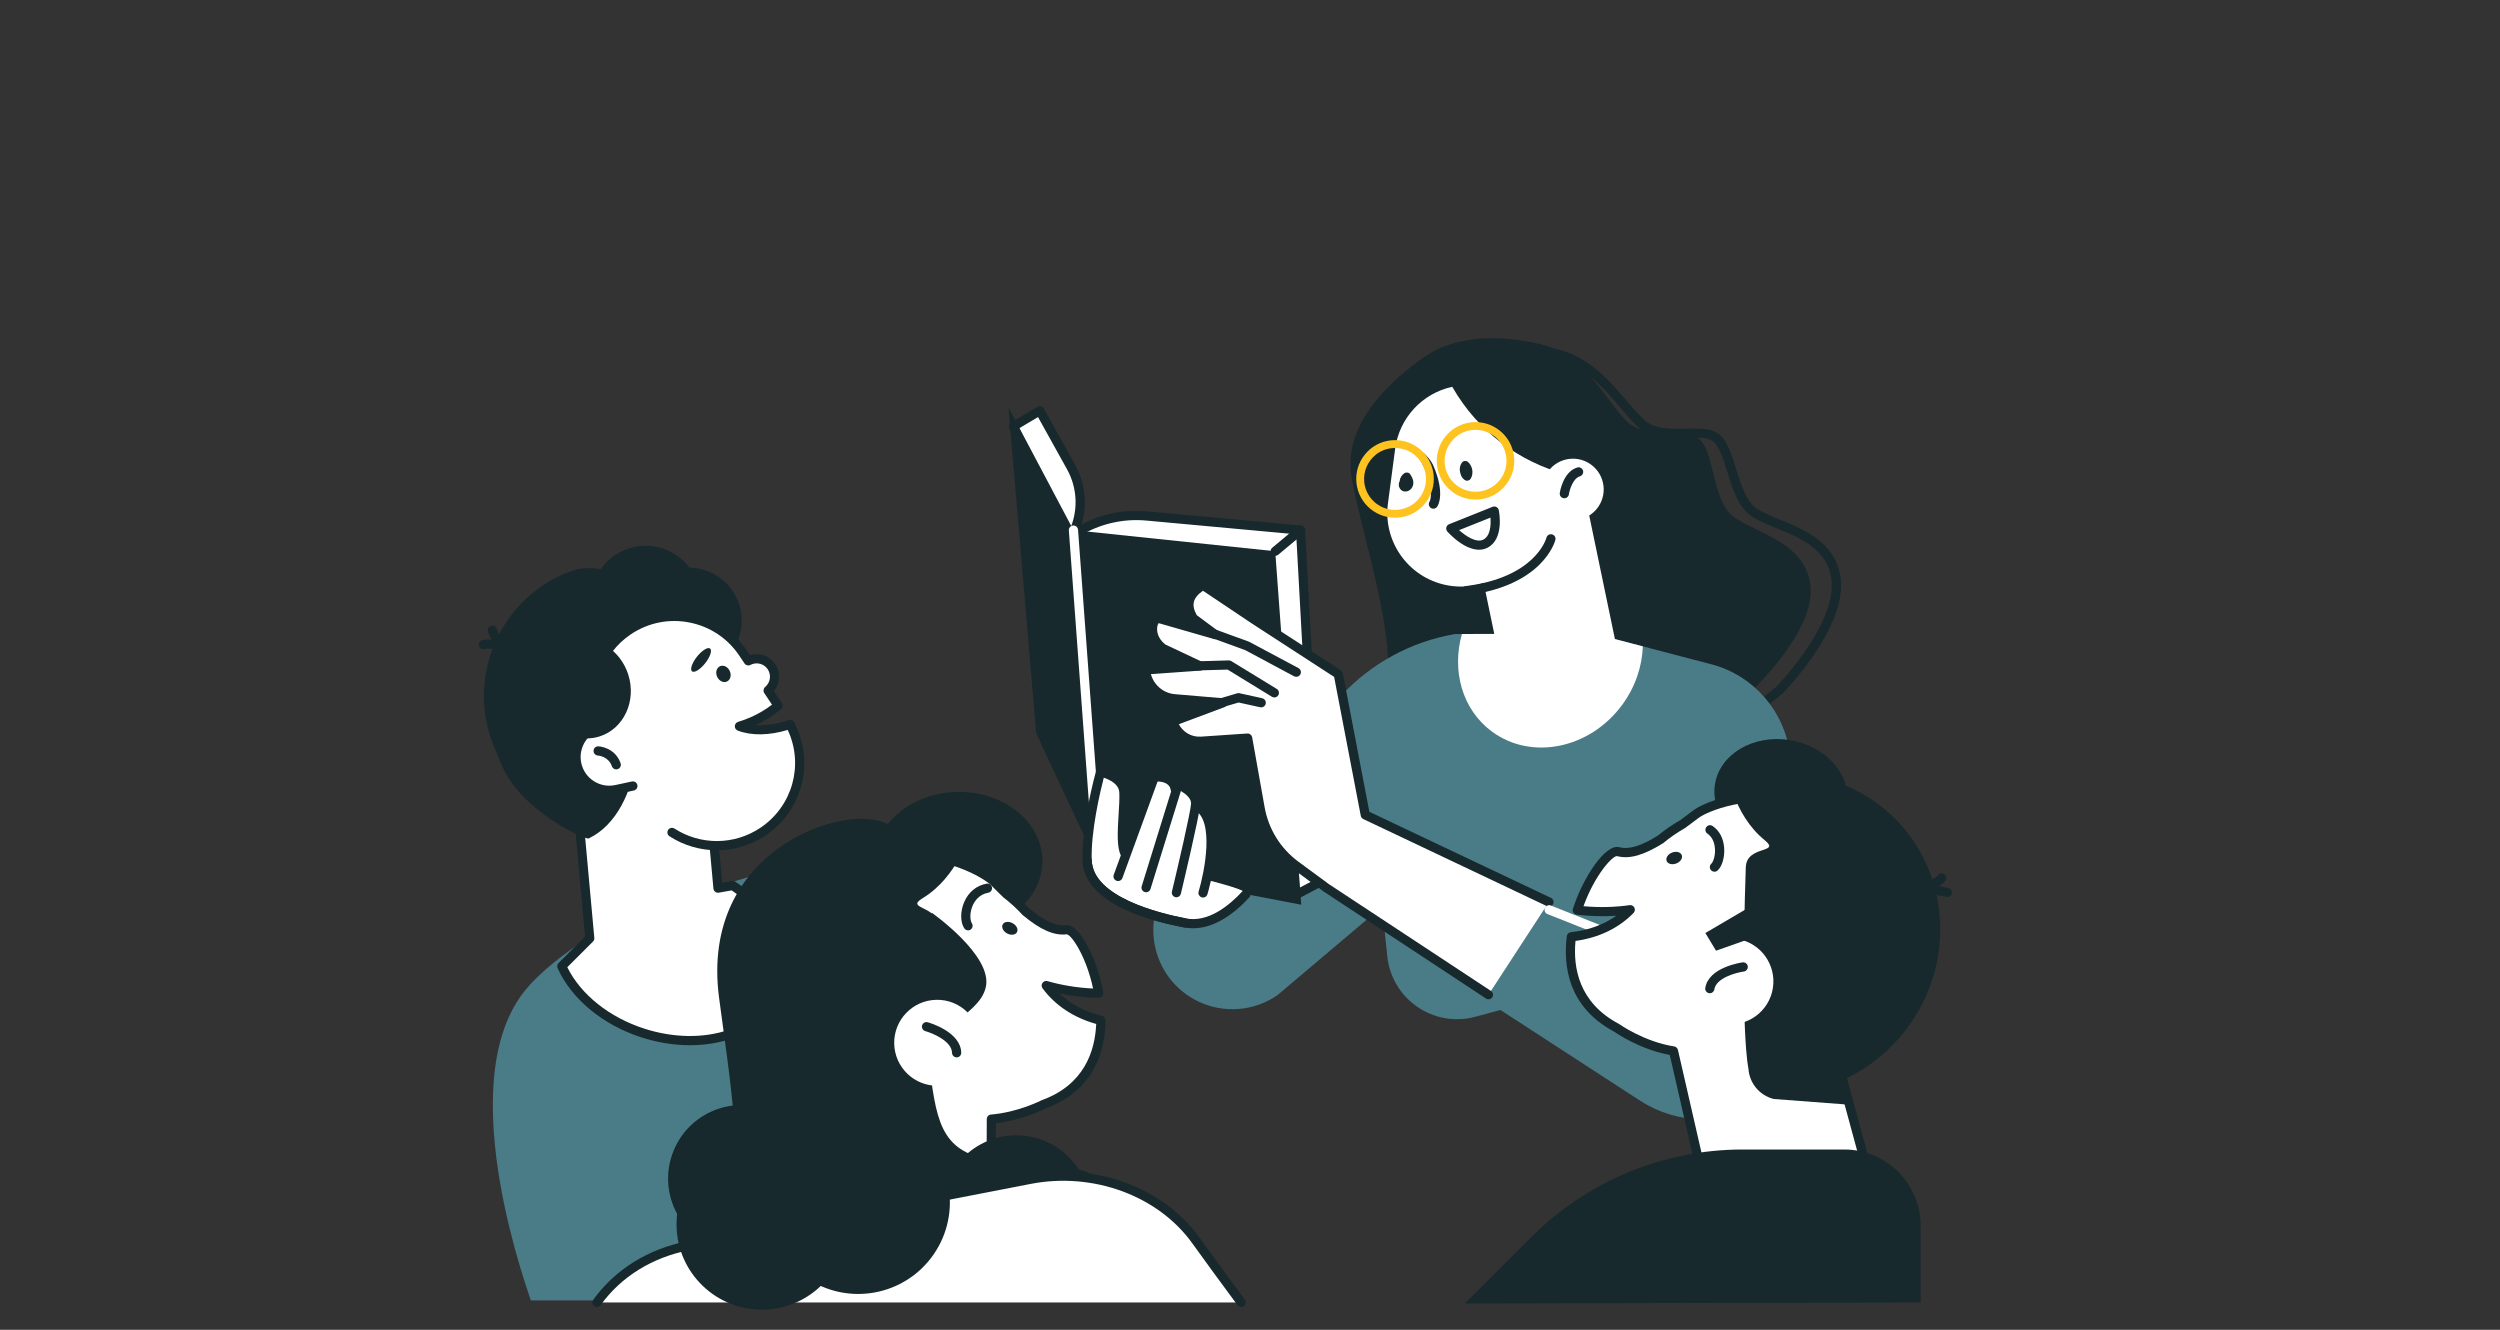 <svg width="470" height="250" viewBox="0 0 470 250" fill="none" xmlns="http://www.w3.org/2000/svg">
<rect x="0" y="0" width="470" height="250" fill="#333333" stroke="none"/>
<g clip-path="url(#clip0_542_17367)">
<mask id="mask0_542_17367" style="mask-type:alpha" maskUnits="userSpaceOnUse" x="0" y="0" width="470" height="250">
<path d="M0 20C0 8.954 8.954 0 20 0H450C461.046 0 470 8.954 470 20V250H0V20Z" fill="#F9F9FB"/>
</mask>
<g mask="url(#mask0_542_17367)">
<path d="M328.467 130.708C328.467 130.708 341.345 119.094 340.359 110.06C339.374 101.027 327.818 99.898 324.843 96.127C321.869 92.356 322.124 84.516 319.321 82.443C316.518 80.37 309.186 82.792 305.552 78.938C301.909 75.08 297.873 66.772 289.862 64.771C281.86 62.774 273.464 63.119 267.813 67.071C262.161 71.023 252.506 79.139 254.053 89.416C255.603 99.686 264.959 126.384 258.978 131.84C252.998 137.297 296.606 154.239 328.467 130.708Z" fill="#18292D"/>
<path d="M269.854 141.568C267.617 140.618 265.932 139.564 264.943 138.506C263.706 137.173 263.596 135.726 264.655 134.626C268.405 130.749 263.599 115.556 260.082 104.452C258.673 100.002 257.457 96.16 256.857 93.368C255.183 85.583 259.552 77.282 269.497 69.346C274.677 65.222 282.894 63.815 292.051 65.503C298.413 66.672 302.614 71.584 305.983 75.532C307.062 76.798 308.086 77.993 309.036 78.876C311.019 80.733 314.057 80.66 317.001 80.585C319.272 80.525 321.424 80.48 322.877 81.416C324.646 82.561 325.489 85.268 326.38 88.126C327.165 90.658 327.991 93.273 329.416 94.874C330.386 95.953 332.438 96.786 334.613 97.681C339.186 99.547 344.884 101.881 345.982 108.238C347.591 117.527 335.682 129.825 335.171 130.341C335.153 130.361 335.127 130.378 335.109 130.399C313.015 148.962 282.547 146.946 269.85 141.556L269.854 141.568ZM294.638 68.086C293.722 67.697 292.758 67.4 291.739 67.212C283.076 65.621 275.366 66.895 270.57 70.713C264.013 75.934 256.614 84.049 258.54 93.012C259.12 95.719 260.333 99.523 261.72 103.935C265.764 116.719 270.352 131.209 265.881 135.832C265.684 136.03 265.328 136.405 266.187 137.324C269.036 140.375 279.857 143.634 292.377 143.574C303.542 143.522 319.818 140.97 333.944 129.115C334.585 128.448 345.683 116.755 344.257 108.539C343.323 103.126 338.336 101.084 333.938 99.293C331.473 98.284 329.334 97.413 328.105 96.037C326.422 94.157 325.543 91.36 324.703 88.646C323.909 86.091 323.15 83.674 321.91 82.875C320.901 82.221 319.009 82.273 317.016 82.32C313.882 82.399 310.326 82.477 307.829 80.149C306.812 79.201 305.759 77.964 304.647 76.665C302.018 73.586 298.87 69.891 294.619 68.087L294.638 68.086Z" fill="#18292D"/>
<path d="M282.074 189.869L308.248 206.87C322.852 216.357 342.13 205.712 341.882 188.301L336.522 141.944C335.569 133.741 329.683 126.959 321.698 124.875L299.693 119.124L273.541 119.203C265.308 120.603 257.774 124.696 252.107 130.831L220.775 164.76C213.982 172.108 216.242 183.938 225.266 188.266C230.075 190.571 235.748 190.132 240.144 187.103L259.842 170.445L260.811 179.782C261.651 187.852 269.505 193.252 277.338 191.156L282.079 189.88L282.074 189.869Z" fill="#4A7C88"/>
<path d="M297.841 92.432L276.292 96.914L282.937 128.86L304.486 124.378L297.841 92.432Z" fill="white"/>
<path d="M273.024 72.722L273.128 72.898C277.794 80.985 285.511 86.863 294.539 89.211L293.206 104.57L279.244 109.485C277.143 110.228 274.898 110.45 272.693 110.134C265.19 109.063 259.942 102.147 260.935 94.629L262.291 84.373C263.053 78.617 267.346 73.948 273.024 72.722Z" fill="white"/>
<path d="M301.451 91.299C301.845 94.464 299.596 97.351 296.431 97.746C293.266 98.141 290.379 95.891 289.984 92.726C289.589 89.562 291.839 86.674 295.004 86.279C298.168 85.885 301.056 88.134 301.451 91.299Z" fill="white"/>
<path d="M275.3 111.851C275.029 111.736 274.819 111.478 274.776 111.159C274.715 110.682 275.057 110.254 275.525 110.19C288.58 108.563 290.652 101.381 290.733 101.077C290.852 100.621 291.327 100.343 291.792 100.465C292.249 100.584 292.53 101.051 292.408 101.516C292.317 101.862 290.03 110.127 275.737 111.905C275.579 111.923 275.43 111.897 275.295 111.839L275.3 111.851Z" fill="#18292D"/>
<path d="M293.752 93.612C293.402 93.463 293.177 93.086 293.233 92.687C293.254 92.527 293.852 88.684 296.53 87.886C296.991 87.752 297.472 88.013 297.609 88.466C297.742 88.926 297.481 89.407 297.029 89.544C295.686 89.942 295.062 92.186 294.95 92.936C294.882 93.406 294.442 93.736 293.965 93.664C293.886 93.65 293.819 93.631 293.755 93.604L293.752 93.612Z" fill="#18292D"/>
<path d="M276.092 102.924C274.077 102.069 272.387 100.252 272.108 99.936C271.916 99.723 271.84 99.437 271.912 99.158C271.972 98.883 272.172 98.657 272.432 98.552L280.603 95.284C280.841 95.188 281.106 95.206 281.33 95.32C281.551 95.442 281.715 95.652 281.769 95.901C281.817 96.119 282.868 101.347 279.626 102.986C278.476 103.569 277.229 103.388 276.09 102.904L276.092 102.924ZM274.308 99.667C275.558 100.771 277.545 102.112 278.848 101.454C280.235 100.755 280.307 98.615 280.202 97.312L274.308 99.667Z" fill="#18292D"/>
<path d="M265.121 89.172C264.889 88.811 264.388 88.73 264.038 88.957C263.564 89.254 263.233 89.79 263.151 90.337C263.142 90.381 263.149 90.431 263.14 90.474C263.056 90.607 262.999 90.761 262.986 90.925C262.962 91.159 262.97 91.407 263.073 91.629C263.194 91.896 263.372 92.141 263.644 92.275C263.936 92.428 264.254 92.431 264.568 92.357C264.819 92.295 265.035 92.142 265.221 91.968C265.569 91.636 265.739 91.126 265.713 90.654C265.679 90.114 265.417 89.627 265.129 89.176L265.121 89.172Z" fill="#18292D"/>
<path d="M275.974 86.845C275.789 86.682 275.538 86.632 275.301 86.682C275.201 86.696 275.102 86.729 275.017 86.796C274.91 86.873 274.819 86.975 274.757 87.099C274.498 87.487 274.406 87.993 274.446 88.452C274.462 88.637 274.504 88.824 274.566 89.01C274.584 89.102 274.609 89.197 274.646 89.288C274.764 89.629 274.999 89.983 275.306 90.188C275.409 90.279 275.533 90.341 275.666 90.36C275.768 90.384 275.872 90.382 275.979 90.352C276.227 90.298 276.401 90.155 276.523 89.934C277.088 88.934 276.819 87.599 275.982 86.849L275.974 86.845Z" fill="#18292D"/>
<path d="M269.14 95.575C269.092 95.555 269.044 95.535 269.003 95.499C268.607 95.237 268.496 94.701 268.762 94.297C268.762 94.297 269.733 92.539 267.915 88.3C267.254 86.761 266.074 84.69 265 84.497C262.88 84.114 261.111 83.792 260.249 84.695C259.914 85.041 259.372 85.055 259.026 84.72C258.676 84.393 258.665 83.844 259 83.497C259.153 83.337 261.035 82.873 264.5 83.498C266.177 83.796 268.594 85.507 269.501 87.621C271.703 92.746 270.364 95.015 270.197 95.254C269.963 95.606 269.514 95.734 269.14 95.575Z" fill="#18292D"/>
<path d="M200.31 103.301L190.541 80.167L195.484 77.22L201.38 87.831C203.51 91.666 203.659 96.295 201.763 100.254L200.31 103.301Z" fill="white"/>
<path d="M199.972 104.097C199.773 104.012 199.6 103.845 199.509 103.637L189.74 80.503C189.572 80.103 189.722 79.64 190.095 79.423L195.039 76.476C195.24 76.355 195.479 76.325 195.707 76.384C195.936 76.444 196.124 76.599 196.237 76.797L202.133 87.408C204.398 91.479 204.547 96.418 202.546 100.623L201.092 103.671C200.945 103.974 200.635 104.172 200.29 104.166C200.178 104.165 200.068 104.137 199.972 104.097ZM191.629 80.525L200.349 101.194L200.973 99.88C202.742 96.178 202.603 91.835 200.612 88.246L195.148 78.411L191.616 80.51L191.629 80.525Z" fill="#18292D"/>
<path d="M243.16 168.485L248.124 165.866L244.507 99.664L215.561 97.007C210.884 96.581 206.196 97.71 202.237 100.22L202.196 100.25L208.344 161.729L243.168 168.488L243.16 168.485Z" fill="white"/>
<path d="M208.001 162.514C207.715 162.392 207.508 162.126 207.476 161.803L201.329 100.323C201.297 99.999 201.452 99.68 201.723 99.504C205.876 96.87 210.797 95.68 215.634 96.126L244.58 98.783C245.005 98.823 245.337 99.17 245.363 99.595L248.98 165.797C248.997 166.133 248.815 166.45 248.523 166.608L243.559 169.227C243.387 169.323 243.187 169.351 242.987 169.313L208.163 162.554C208.104 162.539 208.044 162.523 207.989 162.499L208.001 162.514ZM203.107 100.693L209.135 160.994L243.03 167.574L247.232 165.355L243.684 100.451L215.479 97.864C211.176 97.466 206.802 98.475 203.104 100.701L203.107 100.693Z" fill="#18292D"/>
<path d="M189.592 76.579L194.802 137.877L206.46 162.781L244.64 170.09L239.74 103.634L201.807 99.662L189.592 76.579Z" fill="#18292D"/>
<path d="M206.123 163.577C205.836 163.455 205.625 163.178 205.597 162.846L200.943 99.727C200.91 99.253 201.264 98.839 201.742 98.798C202.216 98.764 202.63 99.118 202.671 99.596L207.324 162.715C207.358 163.19 207.004 163.603 206.526 163.645C206.38 163.658 206.25 163.631 206.123 163.577Z" fill="white"/>
<path d="M239.402 104.43C239.283 104.38 239.169 104.294 239.073 104.187C238.768 103.823 238.823 103.273 239.187 102.967L243.958 98.989C244.322 98.683 244.864 98.735 245.178 99.103C245.483 99.467 245.428 100.017 245.064 100.323L240.293 104.301C240.035 104.511 239.689 104.552 239.402 104.43Z" fill="#18292D"/>
<path d="M291.21 169.563L256.681 153.188L251.61 126.711L235.913 116.525L226.175 110.005C224.107 111.269 222.514 113.12 224.341 116.207L228.482 119.289L217.816 116.218C216.588 116.279 215.722 119.67 218.63 121.872L225.644 125.178L216.315 125.841C215.796 125.892 215.443 126.391 215.575 126.898C216.2 129.343 218.311 131.122 220.82 131.342L229.889 132.11L220.472 135.638L220.672 136.117C221.533 138.183 223.625 139.475 225.859 139.324L234.565 138.736L236.911 151.889C237.685 156.22 240.087 160.077 243.629 162.689L249.327 166.883L279.834 187.001L291.202 169.56L291.21 169.563Z" fill="white"/>
<path d="M279.504 187.801C279.456 187.78 279.409 187.76 279.368 187.724L248.857 167.614L243.123 163.395C239.386 160.644 236.884 156.622 236.069 152.058L233.859 139.667L225.926 140.208C223.321 140.39 220.887 138.886 219.881 136.477L219.68 135.997C219.593 135.782 219.594 135.538 219.685 135.323C219.776 135.108 219.951 134.938 220.175 134.854L225.995 132.674L220.752 132.234C217.869 131.987 215.459 129.94 214.738 127.144C214.615 126.66 214.711 126.146 214.999 125.733C215.287 125.32 215.736 125.059 216.237 125.009L222.29 124.581L218.266 122.685C218.21 122.661 218.158 122.63 218.109 122.59C215.961 120.965 215.491 118.642 215.982 117.065C216.292 116.069 216.98 115.422 217.776 115.384C217.873 115.378 217.962 115.388 218.053 115.417L224.141 117.165L223.82 116.926C223.727 116.858 223.652 116.769 223.591 116.669C221.833 113.705 222.55 111.219 225.72 109.286C226.011 109.109 226.372 109.121 226.651 109.305L236.381 115.821L252.07 126.004C252.268 126.135 252.4 126.332 252.45 126.57L257.44 152.617L291.573 168.797C292.004 168.999 292.188 169.518 291.986 169.949C291.784 170.38 291.231 170.578 290.834 170.362L256.305 153.986C256.054 153.87 255.88 153.637 255.825 153.369L250.815 127.257L235.428 117.268L226.16 111.06C224.258 112.376 223.916 113.734 224.992 115.647L228.991 118.622C229.328 118.869 229.434 119.327 229.248 119.699C229.062 120.071 228.632 120.264 228.233 120.142L217.816 117.148C217.745 117.25 217.578 117.555 217.537 118.073C217.501 118.49 217.525 119.937 219.074 121.158L226.001 124.428C226.352 124.596 226.554 124.982 226.485 125.366C226.416 125.75 226.086 126.042 225.696 126.074L216.368 126.737C216.938 128.801 218.734 130.325 220.884 130.505L229.953 131.273C230.354 131.302 230.68 131.619 230.736 132.018C230.792 132.418 230.564 132.8 230.182 132.948L221.624 136.155C222.424 137.679 224.048 138.612 225.792 138.488L234.497 137.899C234.941 137.871 235.328 138.177 235.406 138.614L237.752 151.767C238.49 155.894 240.751 159.532 244.13 162.018L249.828 166.213L280.302 186.298C280.698 186.56 280.809 187.096 280.547 187.492C280.313 187.843 279.864 187.972 279.489 187.813L279.504 187.801Z" fill="#18292D"/>
<path d="M243.362 127.175C243.362 127.175 243.314 127.154 243.29 127.144L234.102 122.229L227.627 119.866C227.182 119.696 226.95 119.203 227.112 118.755C227.274 118.307 227.775 118.078 228.223 118.24L234.757 120.619C234.757 120.619 234.829 120.65 234.869 120.667L244.113 125.605C244.534 125.831 244.694 126.359 244.469 126.78C244.253 127.177 243.779 127.342 243.365 127.167L243.362 127.175Z" fill="#18292D"/>
<path d="M224.889 125.985C224.587 125.856 224.374 125.56 224.361 125.216C224.347 124.74 224.732 124.34 225.2 124.322L231.002 124.155C231.173 124.152 231.334 124.192 231.475 124.28L240.029 129.517C240.439 129.767 240.562 130.298 240.312 130.709C240.062 131.12 239.531 131.242 239.121 130.992L230.785 125.885L225.241 126.04C225.118 126.044 224.988 126.017 224.877 125.97L224.889 125.985Z" fill="#18292D"/>
<path d="M229.273 132.919C229.042 132.821 228.852 132.628 228.785 132.365C228.652 131.904 228.912 131.423 229.373 131.289L232.585 130.341C232.725 130.298 232.876 130.296 233.014 130.326L237.292 131.269C237.764 131.375 238.056 131.837 237.954 132.301C237.851 132.765 237.393 133.068 236.921 132.962L232.855 132.072L229.86 132.952C229.658 133.008 229.456 132.997 229.281 132.923L229.273 132.919Z" fill="#18292D"/>
<path d="M227.478 158.267L227.216 165.502C227.216 165.502 234.012 167.175 234.046 167.848C234.128 169.47 226.69 174.111 222.836 173.518C215.285 172.361 204.223 168.342 204.399 161.84C204.575 155.338 206.726 145.512 206.726 145.512C206.726 145.512 211.644 145.946 211.296 149.509C210.813 154.5 211.527 159.811 211.527 159.811L217.256 146.092C217.256 146.092 219.914 146.516 221.8 148.115C223.686 149.714 227.236 151.268 227.474 158.275L227.478 158.267Z" fill="white"/>
<path d="M212.53 171.436C207.785 169.422 203.721 166.381 203.529 161.875C203.242 155.092 205.955 145.336 206.068 144.914C206.185 144.484 206.618 144.217 207.053 144.298C207.253 144.336 212.003 145.253 212.162 148.929C212.213 150.115 212.119 151.597 212.032 153.176C211.874 155.74 211.685 158.929 212.278 160.055C212.502 160.479 212.337 161 211.913 161.224C211.489 161.448 210.967 161.283 210.743 160.859C209.921 159.299 210.105 156.276 210.301 153.071C210.395 151.542 210.483 150.095 210.431 149.002C210.362 147.394 208.574 146.56 207.509 146.211C206.864 148.728 205.025 156.403 205.253 161.798C205.537 168.608 217.749 171.669 222.98 172.668C223.451 172.755 223.754 173.213 223.667 173.683C223.58 174.153 223.123 174.457 222.652 174.37C219.715 173.809 215.934 172.89 212.511 171.437L212.53 171.436Z" fill="#18292D"/>
<path d="M209.858 165.557C209.436 165.378 209.224 164.903 209.383 164.463L216.198 145.775C216.31 145.465 216.591 145.246 216.914 145.215C218.415 145.044 221.366 145.441 221.794 148.216C221.866 148.688 221.545 149.134 221.073 149.206C220.601 149.278 220.155 148.958 220.083 148.485C219.879 147.15 218.42 146.934 217.626 146.926L211.013 165.07C210.851 165.518 210.35 165.747 209.902 165.585C209.886 165.578 209.871 165.572 209.863 165.568L209.858 165.557Z" fill="#18292D"/>
<path d="M215.124 167.67C214.718 167.498 214.504 167.05 214.64 166.619L220.655 147.225C220.726 146.992 220.892 146.8 221.111 146.705C221.333 146.602 221.581 146.594 221.807 146.681C221.966 146.748 225.876 148.361 225.645 151.251C225.454 153.584 222.139 167.435 222.001 168.025C221.891 168.485 221.42 168.774 220.96 168.663C220.495 168.541 220.211 168.082 220.322 167.622C221.506 162.684 223.782 152.874 223.92 151.11C223.998 150.129 222.9 149.24 222.007 148.71L216.292 167.132C216.154 167.591 215.662 167.842 215.212 167.707C215.188 167.697 215.156 167.684 215.132 167.674L215.124 167.67Z" fill="#18292D"/>
<path d="M225.828 168.662C225.43 168.493 225.208 168.042 225.341 167.619C226.435 163.978 228.428 154.104 224.449 152.189C224.021 151.979 223.838 151.46 224.048 151.032C224.257 150.605 224.773 150.429 225.205 150.631C227.849 151.904 228.933 155.304 228.429 160.718C228.075 164.542 227.041 167.974 226.996 168.124C226.858 168.582 226.374 168.837 225.916 168.699C225.884 168.685 225.86 168.675 225.828 168.662Z" fill="#18292D"/>
<path d="M212.53 171.435C207.785 169.421 203.721 166.381 203.529 161.874C203.507 161.395 203.885 160.992 204.353 160.974C204.832 160.952 205.239 161.322 205.253 161.798C205.537 168.608 217.749 171.668 222.98 172.668C227.126 173.46 231.049 170.305 233.611 167.522C233.93 167.169 234.483 167.15 234.836 167.469C235.186 167.796 235.208 168.341 234.889 168.694C232.029 171.802 227.585 175.299 222.664 174.365C219.726 173.804 215.945 172.885 212.522 171.432L212.53 171.435Z" fill="#18292D"/>
<path d="M290.902 171.839C290.473 171.656 290.26 171.162 290.438 170.721C290.615 170.279 291.113 170.058 291.562 170.24L320.425 181.702C320.828 181.882 321.088 182.378 320.906 182.827C320.728 183.268 320.231 183.489 319.781 183.308L290.918 171.845L290.902 171.839Z" fill="white"/>
<path d="M311.308 180.096C311.037 179.981 310.827 179.723 310.792 179.407L308.67 162.826C308.609 162.349 308.943 161.917 309.42 161.857C309.896 161.796 310.328 162.13 310.389 162.606L312.51 179.188C312.571 179.664 312.238 180.096 311.761 180.156C311.603 180.174 311.451 180.156 311.316 180.099L311.308 180.096Z" fill="white"/>
<path d="M304.932 132.566C307.442 129.178 308.715 125.293 308.852 121.518L299.685 119.121L274.842 119.192C272.891 126.068 274.882 133.396 280.468 137.523C287.89 143.013 298.846 140.796 304.936 132.558L304.932 132.566Z" fill="white"/>
<path d="M99.781 244.481H172.539L165.335 179.896C164.479 172.242 158.892 165.946 151.394 164.199C148.29 163.473 145.055 163.577 142.002 164.502L119.05 171.438C119.05 171.438 104.45 178.706 98.346 186.676C84.616 204.604 100.075 244.767 99.781 244.481Z" fill="#4A7C88"/>
<path d="M110.885 176.403L106.406 127.462L131.166 125.196L134.988 166.967L137.738 166.483C145.098 171.248 149.033 178.79 146.871 185.483C144.112 194.045 132.471 197.954 120.874 194.218C113.575 191.866 108.031 187.049 105.61 181.661L110.877 176.403H110.885Z" fill="white"/>
<path d="M129.696 196.501C126.721 196.501 123.642 196.008 120.615 195.039C113.342 192.696 107.444 187.827 104.832 182.015C104.685 181.686 104.754 181.306 105.014 181.046L109.995 176.074L105.558 127.539C105.515 127.064 105.87 126.64 106.345 126.597L131.105 124.331C131.572 124.288 132.005 124.642 132.048 125.118L135.784 165.955L137.609 165.635C137.825 165.592 138.05 165.635 138.232 165.756C146.119 170.859 149.933 178.893 147.719 185.751C146.3 190.162 142.668 193.543 137.488 195.282C135.066 196.094 132.429 196.501 129.713 196.501H129.696ZM106.657 181.842C109.191 186.979 114.561 191.269 121.143 193.388C126.582 195.135 132.178 195.23 136.917 193.638C141.561 192.082 144.804 189.089 146.05 185.215C147.987 179.196 144.579 172.07 137.548 167.391L135.135 167.823C134.893 167.866 134.651 167.806 134.461 167.659C134.271 167.512 134.15 167.296 134.124 167.054L130.379 126.138L107.34 128.249L111.733 176.324C111.759 176.584 111.664 176.835 111.482 177.016L106.648 181.842H106.657Z" fill="#18292D"/>
<path d="M106.32 107.761L108.741 110.848C109.252 110.632 109.77 110.45 110.289 110.295C112.944 113.33 115.236 116.859 116.992 120.82C122.449 133.1 121.048 152.602 110.687 157.627C109.987 157.938 97.896 152.395 94.342 143.885L92.889 140.399C87.605 127.73 93.65 113.045 106.32 107.761Z" fill="#18292D"/>
<path d="M111.198 136.646C108.992 129.814 111.051 122.048 116.612 117.949C120.071 115.389 124.205 114.775 128.001 115.847C126.081 116.262 120.754 117.732 120.097 121.451C119.301 125.992 120.106 134.38 111.198 136.655V136.646Z" fill="#18292D"/>
<path d="M131.534 126.488C136.939 125.334 140.384 120.017 139.229 114.613C138.074 109.208 132.757 105.763 127.353 106.918C121.949 108.073 118.504 113.39 119.658 118.794C120.813 124.198 126.13 127.643 131.534 126.488Z" fill="#18292D"/>
<path d="M103.837 112.163C94.376 117.594 90.086 129.191 93.995 139.586C96.875 140.14 99.98 139.88 102.929 138.644C110.608 135.444 114.362 126.917 111.318 119.609C109.865 116.132 107.132 113.555 103.837 112.154V112.163Z" fill="#18292D"/>
<path d="M113.387 126.436C118.708 124.944 121.812 119.421 120.321 114.1C118.829 108.779 113.306 105.675 107.985 107.166C102.664 108.658 99.56 114.181 101.052 119.502C102.543 124.823 108.066 127.927 113.387 126.436Z" fill="#18292D"/>
<path d="M130.872 108.92C133.06 114.169 130.578 120.189 125.338 122.377C120.088 124.565 114.069 122.083 111.881 116.842C109.693 111.592 112.175 105.573 117.416 103.385C122.665 101.197 128.684 103.679 130.872 108.92Z" fill="#18292D"/>
<path d="M96.59 123.881C96.331 123.881 96.08 123.769 95.907 123.553C94.229 121.425 91.073 122.031 91.038 122.031C90.571 122.126 90.113 121.823 90.017 121.356C89.922 120.889 90.225 120.431 90.692 120.336C90.865 120.301 94.93 119.523 97.265 122.48C97.559 122.852 97.498 123.397 97.118 123.691C96.962 123.812 96.772 123.873 96.582 123.873L96.59 123.881Z" fill="#18292D"/>
<path d="M96.868 123.501C96.816 123.501 96.764 123.501 96.721 123.483C93.01 122.835 91.774 118.874 91.722 118.71C91.583 118.251 91.843 117.767 92.301 117.629C92.76 117.49 93.244 117.75 93.382 118.208C93.4 118.269 94.385 121.321 97.023 121.788C97.49 121.875 97.81 122.316 97.724 122.792C97.654 123.215 97.283 123.509 96.876 123.509L96.868 123.501Z" fill="#18292D"/>
<path d="M118.981 147.768L115.867 148.434C112.486 149.16 109.156 147.007 108.43 143.617C107.79 140.633 109.39 137.693 112.097 136.542C109.813 130.004 112.131 122.506 118.159 118.493C125.303 113.728 134.954 115.665 139.719 122.809L140.671 124.236C142.193 123.44 144.095 123.899 145.064 125.369C146.015 126.822 145.695 128.733 144.389 129.814L146.275 132.642C144.943 133.766 143.343 134.795 141.509 135.608C140.671 135.98 139.823 136.292 138.993 136.534C141.423 137.494 144.917 137.399 148.523 136.17C152.207 143.132 150.089 151.893 143.395 156.356C138.076 159.901 131.374 159.737 126.332 156.477L118.981 147.751V147.768Z" fill="white"/>
<path d="M134.772 159.85C131.676 159.85 128.58 158.976 125.865 157.221C125.467 156.961 125.346 156.425 125.605 156.027C125.865 155.629 126.401 155.508 126.799 155.768C131.719 158.942 138.041 158.898 142.919 155.647C149.007 151.591 151.161 143.781 148.091 137.226C144.597 138.289 141.207 138.333 138.69 137.347C138.344 137.208 138.128 136.871 138.145 136.508C138.162 136.136 138.405 135.825 138.759 135.712C139.589 135.462 140.402 135.167 141.172 134.822C142.616 134.182 143.948 133.395 145.133 132.478L143.68 130.298C143.438 129.935 143.507 129.442 143.844 129.157C144.83 128.335 145.046 126.908 144.346 125.845C143.637 124.764 142.227 124.4 141.077 125.006C140.688 125.213 140.203 125.084 139.961 124.72L139.01 123.293C136.831 120.033 133.518 117.81 129.67 117.041C125.821 116.271 121.912 117.041 118.643 119.22C113.065 122.939 110.713 129.944 112.918 136.266C113.065 136.698 112.858 137.165 112.442 137.347C110.073 138.359 108.741 140.919 109.277 143.444C109.58 144.854 110.41 146.064 111.621 146.843C112.832 147.63 114.276 147.889 115.686 147.586L118.799 146.92C119.275 146.817 119.724 147.119 119.828 147.586C119.932 148.053 119.629 148.512 119.162 148.616L116.049 149.281C114.189 149.679 112.278 149.333 110.678 148.296C109.078 147.258 107.98 145.666 107.582 143.807C106.925 140.737 108.36 137.624 111.041 136.11C109 129.243 111.655 121.797 117.675 117.784C121.324 115.354 125.7 114.489 129.998 115.346C134.297 116.21 138.007 118.692 140.437 122.333L140.999 123.172C142.781 122.627 144.735 123.293 145.782 124.902C146.819 126.476 146.664 128.517 145.496 129.935L146.992 132.184C147.234 132.547 147.165 133.04 146.828 133.325C145.436 134.51 143.836 135.513 142.089 136.318C143.957 136.421 146.11 136.101 148.246 135.375C148.653 135.237 149.094 135.41 149.293 135.79C153.236 143.254 150.91 152.412 143.879 157.1C141.12 158.933 137.946 159.858 134.772 159.858V159.85Z" fill="#18292D"/>
<path d="M114.146 150.267C110.86 150.267 107.893 147.975 107.176 144.628C107.072 144.161 107.375 143.703 107.842 143.599C108.309 143.495 108.767 143.798 108.871 144.265C109.493 147.18 112.373 149.039 115.279 148.416C115.746 148.313 116.204 148.615 116.308 149.082C116.412 149.549 116.109 150.008 115.642 150.111C115.141 150.215 114.639 150.267 114.146 150.267Z" fill="#18292D"/>
<path d="M115.85 144.646C115.496 144.646 115.158 144.421 115.037 144.066C114.38 142.172 112.486 142.051 112.408 142.043C111.932 142.017 111.569 141.61 111.587 141.135C111.612 140.659 111.993 140.287 112.486 140.313C112.616 140.313 115.625 140.477 116.672 143.496C116.827 143.945 116.594 144.438 116.136 144.594C116.04 144.629 115.945 144.646 115.85 144.646Z" fill="#18292D"/>
<path d="M137.194 126.147C137.558 126.943 137.324 127.825 136.667 128.127C136.01 128.43 135.188 128.032 134.825 127.237C134.462 126.441 134.695 125.559 135.352 125.256C136.01 124.953 136.831 125.351 137.194 126.147Z" fill="#18292D"/>
<path d="M133.501 121.926C133.925 122.264 133.51 123.5 132.576 124.685C131.633 125.87 130.526 126.553 130.102 126.216C129.678 125.879 130.094 124.642 131.028 123.457C131.97 122.272 133.077 121.589 133.501 121.926Z" fill="#18292D"/>
<path d="M114.008 121.434C108.343 124.15 105.506 131.276 107.461 138.316C109.113 138.912 110.929 139.007 112.685 138.463C117.242 137.036 119.681 131.855 118.133 126.883C117.389 124.513 115.884 122.619 114.008 121.443V121.434Z" fill="#18292D"/>
<path d="M180.429 175.026C189.149 174.861 196.107 168.873 195.969 161.652C195.832 154.432 188.651 148.713 179.931 148.879C171.212 149.045 164.254 155.033 164.391 162.253C164.529 169.474 171.709 175.192 180.429 175.026Z" fill="#18292D"/>
<path d="M149.647 173.142C163.562 152.767 183.704 162.574 186.956 165.808C187.717 166.569 188.452 167.296 189.178 168.005C190.527 169.043 191.755 170.176 192.871 171.386C195.613 173.669 198.095 175.062 200.464 174.776C202.142 174.578 205.394 180.069 206.561 186.728C203.137 186.651 199.816 186.166 196.702 185.267C199.106 188.544 202.756 190.784 206.985 191.831C206.899 198.231 204.269 204.674 196.227 207.614C196.227 207.614 191.747 209.958 186.385 210.39L186.29 235.375L159.411 235.271L157.897 212.509C157.474 212.232 157.05 211.955 156.635 211.653C144.008 202.607 141.163 185.552 149.647 173.133V173.142Z" fill="white"/>
<path d="M186.282 236.24L159.403 236.136C158.945 236.136 158.573 235.781 158.547 235.332L157.068 213.002C156.757 212.794 156.445 212.578 156.134 212.362C143.213 203.1 140.057 185.656 148.939 172.649C154.231 164.891 160.925 160.585 168.821 159.841C177.452 159.028 185.296 162.928 187.57 165.194C188.314 165.938 189.041 166.656 189.75 167.348C191.09 168.385 192.344 169.527 193.469 170.755C196.366 173.168 198.493 174.136 200.361 173.92C203.016 173.618 206.337 180.467 207.41 186.581C207.453 186.832 207.384 187.1 207.211 187.291C207.046 187.489 206.796 187.593 206.536 187.593C204.002 187.541 201.537 187.265 199.168 186.772C201.278 188.769 204.002 190.205 207.185 190.992C207.574 191.087 207.851 191.442 207.842 191.84C207.764 197.539 205.741 205.028 196.565 208.401C196.046 208.669 192.102 210.606 187.242 211.168L187.147 235.375C187.147 235.851 186.758 236.24 186.282 236.24ZM160.216 234.415L185.417 234.51L185.512 210.39C185.512 209.94 185.858 209.569 186.308 209.534C191.41 209.119 195.769 206.87 195.812 206.853C195.847 206.836 195.882 206.818 195.916 206.81C203.855 203.913 205.87 197.573 206.086 192.505C201.832 191.312 198.346 189.003 195.994 185.794C195.778 185.5 195.769 185.094 195.985 184.791C196.201 184.488 196.573 184.35 196.937 184.454C199.644 185.232 202.523 185.699 205.498 185.838C204.218 179.792 201.425 175.71 200.543 175.65C198.173 175.935 195.622 174.828 192.301 172.061C192.275 172.035 192.241 172.009 192.215 171.983C191.134 170.798 189.923 169.7 188.634 168.705C188.608 168.688 188.582 168.662 188.556 168.636C187.839 167.936 187.095 167.201 186.334 166.439C184.803 164.917 177.556 160.766 168.968 161.588C161.608 162.28 155.347 166.344 150.357 173.652C142.011 185.872 144.986 202.269 157.137 210.978C157.544 211.264 157.95 211.54 158.365 211.808C158.599 211.955 158.746 212.206 158.763 212.483L160.216 234.441V234.415Z" fill="#18292D"/>
<path d="M195.74 240.576C203.01 237.983 206.801 229.988 204.208 222.718C201.615 215.448 193.62 211.657 186.35 214.25C179.08 216.843 175.289 224.838 177.882 232.108C180.475 239.378 188.47 243.169 195.74 240.576Z" fill="#18292D"/>
<path d="M152.813 159.469C161.539 154.479 171.814 154.583 180.375 158.803C177.746 159.486 175.186 160.489 172.739 161.89C156.169 171.369 151.395 194.166 162.058 212.811C162.655 213.849 163.286 214.844 163.944 215.804C155.235 214.351 147.131 209.041 142.314 200.617C133.943 185.993 138.647 167.572 152.805 159.469H152.813Z" fill="#18292D"/>
<path d="M182.234 156.866C182.234 156.866 180.038 164.874 173.456 168.861C169.98 170.971 176.708 170.201 176.276 174.396C172.989 205.824 170.602 211.8 170.602 211.8C170.066 214.507 167.835 216.539 165.093 216.833L156.834 217.698L154.093 210.156L149.258 177.544C149.258 177.544 165.759 152.74 182.234 156.857V156.866Z" fill="#18292D"/>
<path d="M182.001 174.906C181.716 174.906 181.448 174.768 181.275 174.517C180.522 173.367 180.514 171.343 181.266 169.596C182.079 167.702 183.575 166.474 185.486 166.128C185.962 166.042 186.403 166.353 186.49 166.829C186.576 167.296 186.265 167.745 185.789 167.832C184.008 168.152 183.186 169.501 182.849 170.279C182.287 171.585 182.347 173.004 182.71 173.574C182.97 173.972 182.857 174.508 182.46 174.776C182.312 174.872 182.148 174.915 181.984 174.915L182.001 174.906Z" fill="#18292D"/>
<path d="M189.317 175.477C190.052 175.884 190.891 175.788 191.185 175.261C191.479 174.733 191.125 173.972 190.381 173.566C189.646 173.159 188.807 173.254 188.513 173.782C188.219 174.31 188.573 175.071 189.317 175.477Z" fill="#18292D"/>
<path d="M175.178 171.603C175.178 171.603 186.645 179.637 185.339 185.553C184.033 191.468 173.69 192.843 175.065 202.953C176.432 213.063 178.213 218.001 190.502 218.399C206.891 218.926 210.238 221.867 210.411 231.051C210.584 240.236 171.104 230.368 171.104 230.368C171.104 230.368 156.445 215.796 175.178 171.594V171.603Z" fill="#18292D"/>
<path d="M184.267 195.887C184.353 200.35 180.808 204.034 176.345 204.12C171.883 204.207 168.198 200.661 168.112 196.198C168.025 191.736 171.571 188.052 176.034 187.965C180.496 187.879 184.18 191.424 184.267 195.887Z" fill="white"/>
<path d="M179.847 198.784C179.38 198.784 178.991 198.404 178.983 197.937C178.939 195.732 175.333 194.235 173.949 193.846C173.491 193.717 173.223 193.241 173.353 192.782C173.482 192.324 173.949 192.056 174.416 192.186C174.667 192.255 180.634 193.967 180.712 197.911C180.721 198.387 180.34 198.784 179.865 198.793H179.847V198.784Z" fill="#18292D"/>
<path d="M145.298 234.093C152.214 230.854 155.194 222.621 151.955 215.704C148.715 208.788 140.482 205.808 133.566 209.048C126.65 212.287 123.669 220.52 126.909 227.437C130.149 234.353 138.382 237.333 145.298 234.093Z" fill="#18292D"/>
<path d="M112.243 244.862C116.031 239.569 122.094 235.617 129.41 234.199L193.624 221.737C205.731 219.384 218.211 223.976 224.861 233.239C227.438 236.828 230.318 240.763 233.354 244.862H112.243Z" fill="white"/>
<path d="M112.235 245.727C112.062 245.727 111.88 245.675 111.733 245.563C111.344 245.286 111.257 244.741 111.534 244.352C115.599 238.679 121.886 234.769 129.237 233.343L193.451 220.88C205.835 218.476 218.738 223.233 225.553 232.728C227.975 236.101 230.751 239.898 234.037 244.334C234.323 244.715 234.245 245.26 233.856 245.545C233.475 245.831 232.93 245.753 232.645 245.364C229.35 240.918 226.574 237.113 224.144 233.732C217.709 224.781 205.507 220.301 193.771 222.575L129.557 235.038C122.639 236.378 116.732 240.045 112.927 245.355C112.754 245.588 112.494 245.718 112.226 245.718L112.235 245.727Z" fill="#18292D"/>
<path d="M166.607 154.799C158.754 150.942 131.581 159.702 135.17 187.455C136.952 201.249 140.541 222.005 136.433 229.148C132.325 236.3 132.792 231.258 138.318 236.811C143.845 242.363 165.068 240.365 168.994 236.041C172.92 231.717 183.212 235.098 167.411 209.698C151.611 184.298 167.152 171.282 168.786 170.305C170.421 169.328 178.127 160.446 166.607 154.79V154.799Z" fill="#18292D"/>
<path d="M175.528 235.821C180.932 227.99 178.965 217.261 171.134 211.857C163.303 206.453 152.574 208.42 147.17 216.251C141.766 224.082 143.733 234.811 151.564 240.215C159.395 245.619 170.124 243.652 175.528 235.821Z" fill="#18292D"/>
<path d="M347.226 151.366C346.335 157.039 340.048 160.766 333.198 159.685C326.349 158.604 321.514 153.13 322.414 147.448C323.305 141.775 329.592 138.047 336.441 139.128C343.291 140.209 348.125 145.684 347.226 151.366Z" fill="#18292D"/>
<path d="M295.406 176.108C299.739 175.65 303.657 173.938 306.493 171.015C303.293 171.473 299.938 171.499 296.531 171.11C298.597 164.675 302.576 159.677 304.202 160.109C306.511 160.715 309.166 159.677 312.193 157.791C313.455 156.745 314.839 155.794 316.309 154.946C317.122 154.349 317.952 153.727 318.809 153.078C322.467 150.319 343.759 143.357 354.759 165.454C360.908 177.804 357.069 192.705 345.783 200.67L353.436 228.863L320.443 223.008L314.614 197.574C308.742 196.674 303.899 193.215 303.899 193.215C296.332 189.202 294.611 182.465 295.406 176.108Z" fill="white"/>
<path d="M353.445 229.728C353.393 229.728 353.341 229.728 353.298 229.711L320.304 223.856C319.958 223.795 319.69 223.536 319.613 223.199L313.913 198.326C308.422 197.323 303.994 194.331 303.458 193.95C294.835 189.349 293.858 181.652 294.558 176.005C294.61 175.607 294.922 175.296 295.328 175.253C298.589 174.907 301.486 173.851 303.847 172.165C301.434 172.329 298.952 172.26 296.435 171.966C296.176 171.94 295.951 171.793 295.804 171.577C295.665 171.361 295.631 171.093 295.709 170.842C297.611 164.935 301.832 158.579 304.426 159.27C306.242 159.746 308.491 159.072 311.691 157.082C312.971 156.027 314.372 155.059 315.842 154.22C316.638 153.632 317.451 153.018 318.298 152.386C320.867 150.449 329.16 147.664 337.601 149.654C345.315 151.478 351.352 156.659 355.538 165.065C361.799 177.657 358.115 192.67 346.777 201.016L354.275 228.63C354.353 228.915 354.275 229.218 354.076 229.443C353.912 229.624 353.678 229.728 353.436 229.728H353.445ZM321.169 222.256L352.251 227.774L344.952 200.903C344.857 200.549 344.987 200.177 345.289 199.969C356.299 192.195 359.957 177.847 353.99 165.843C350.046 157.921 344.399 153.044 337.203 151.34C328.797 149.36 321.057 152.473 319.336 153.77C318.471 154.419 317.641 155.041 316.828 155.647C316.802 155.664 316.776 155.681 316.741 155.699C315.323 156.512 313.974 157.437 312.746 158.458C312.72 158.483 312.685 158.501 312.651 158.527C308.984 160.81 306.311 161.562 303.985 160.948C303.985 160.948 303.976 160.948 303.968 160.948C303.068 160.948 299.782 164.598 297.698 170.366C300.673 170.634 303.587 170.565 306.372 170.167C306.744 170.115 307.098 170.306 307.263 170.634C307.427 170.963 307.367 171.361 307.116 171.629C304.34 174.483 300.578 176.299 296.193 176.896C295.717 181.946 296.842 188.502 304.305 192.463C304.34 192.48 304.374 192.497 304.4 192.523C304.443 192.558 309.157 195.87 314.744 196.726C315.09 196.778 315.375 197.046 315.453 197.383L321.152 222.256H321.169Z" fill="#18292D"/>
<path d="M353.497 151.478C345.54 145.338 335.344 144.032 326.289 147.042C328.797 148.071 331.201 149.429 333.424 151.141C348.532 162.799 350.15 186.037 337.022 203.048C336.295 203.991 335.525 204.89 334.747 205.755C343.577 205.513 352.329 201.353 358.253 193.673C368.545 180.338 366.417 161.441 353.497 151.47V151.478Z" fill="#18292D"/>
<path d="M324.706 144.862C324.706 144.862 325.778 153.095 331.754 157.947C334.911 160.515 328.347 158.829 328.208 163.04C327.153 194.624 328.701 200.868 328.701 200.868C328.866 203.618 330.794 205.945 333.467 206.611L347.295 207.657L346.526 203.056L354.525 169.864C354.525 169.864 341.579 143.037 324.697 144.853L324.706 144.862Z" fill="#18292D"/>
<path d="M322.311 163.88C322.078 163.88 321.844 163.784 321.672 163.594C321.352 163.24 321.377 162.695 321.732 162.375C322.078 162.063 322.502 160.905 322.415 159.547C322.363 158.82 322.113 157.48 320.997 156.719C320.599 156.451 320.495 155.915 320.772 155.517C321.04 155.119 321.576 155.015 321.974 155.292C323.254 156.157 324.024 157.627 324.145 159.434C324.266 161.155 323.756 162.894 322.9 163.663C322.735 163.81 322.528 163.888 322.32 163.888L322.311 163.88Z" fill="#18292D"/>
<path d="M315.141 162.332C314.354 162.635 313.541 162.427 313.325 161.856C313.109 161.294 313.567 160.585 314.354 160.282C315.141 159.98 315.954 160.187 316.17 160.758C316.386 161.329 315.928 162.029 315.141 162.332Z" fill="#18292D"/>
<path d="M317.346 183.243C316.654 187.654 319.664 191.788 324.066 192.479C328.476 193.171 332.61 190.162 333.302 185.76C333.994 181.349 330.984 177.215 326.582 176.523C322.172 175.831 318.038 178.841 317.346 183.243Z" fill="white"/>
<path d="M321.447 186.728C321.403 186.728 321.36 186.728 321.308 186.719C320.841 186.641 320.513 186.2 320.591 185.733C321.205 181.842 327.353 180.959 327.613 180.925C328.08 180.864 328.521 181.193 328.582 181.669C328.642 182.144 328.313 182.577 327.846 182.646C326.419 182.845 322.64 183.831 322.294 186.01C322.225 186.434 321.862 186.737 321.438 186.737L321.447 186.728Z" fill="#18292D"/>
<path d="M143.6 246.207C152.453 245.998 159.46 238.653 159.252 229.8C159.043 220.947 151.697 213.939 142.844 214.148C133.992 214.357 126.984 221.703 127.193 230.555C127.401 239.408 134.747 246.416 143.6 246.207Z" fill="#18292D"/>
<path d="M332.611 168.359L320.607 175.408L322.614 178.729L332.378 175.287L332.611 168.359Z" fill="#18292D"/>
<path d="M357.656 169.034C357.405 169.034 357.163 168.93 356.99 168.723C356.687 168.36 356.73 167.806 357.102 167.503C359.662 165.367 365.629 166.777 366.304 166.95C366.771 167.062 367.048 167.538 366.935 167.996C366.823 168.463 366.347 168.731 365.889 168.628C363.675 168.074 359.645 167.65 358.218 168.835C358.053 168.974 357.863 169.034 357.664 169.034H357.656Z" fill="#18292D"/>
<path d="M357.734 167.944C357.267 167.944 356.938 167.927 356.8 167.927C356.324 167.901 355.952 167.495 355.978 167.019C356.004 166.543 356.385 166.172 356.886 166.197C359.161 166.31 363.208 165.955 364.376 164.511C364.679 164.139 365.223 164.079 365.595 164.381C365.967 164.684 366.019 165.229 365.725 165.601C364.021 167.694 359.697 167.944 357.734 167.944Z" fill="#18292D"/>
<path d="M361.098 244.862C361.098 239.247 361.098 230.484 361.098 230.484C361.098 222.544 354.661 216.106 346.72 216.106H327.621C312.72 216.106 298.433 222.022 287.89 232.564L275.394 245.061C275.394 245.061 360.328 244.871 361.098 244.871C361.098 244.871 361.098 244.865 361.098 244.862Z" fill="#18292D"/>
<path d="M266.869 95.694C265.782 96.582 264.457 97.143 263.027 97.287C261.095 97.489 259.193 96.927 257.677 95.699C256.165 94.477 255.223 92.732 255.016 90.795C254.813 88.863 255.375 86.961 256.603 85.445C257.825 83.933 259.566 82.985 261.508 82.783C263.439 82.581 265.341 83.142 266.858 84.371C268.369 85.593 269.311 87.338 269.519 89.275C269.722 91.207 269.16 93.109 267.932 94.625C267.61 95.021 267.256 95.377 266.869 95.694ZM258.594 85.535C257.126 86.735 256.273 88.628 256.482 90.65C256.814 93.842 259.682 96.167 262.876 95.825C266.069 95.493 268.394 92.625 268.051 89.431C267.72 86.238 264.851 83.913 261.657 84.255C260.486 84.378 259.437 84.837 258.589 85.529L258.594 85.535Z" fill="#FFC31F"/>
<path d="M282.001 92.282C280.937 93.152 279.626 93.73 278.159 93.886C274.163 94.304 270.57 91.395 270.152 87.4C269.734 83.404 272.643 79.811 276.638 79.393C280.634 78.974 284.227 81.884 284.645 85.879C284.913 88.413 283.839 90.78 281.996 92.287L282.001 92.282ZM273.727 82.124C272.259 83.324 271.405 85.217 271.615 87.238C271.952 90.427 274.821 92.751 278.009 92.414C281.202 92.082 283.527 89.213 283.184 86.02C282.847 82.831 279.978 80.507 276.79 80.844C275.619 80.967 274.57 81.425 273.722 82.118L273.727 82.124Z" fill="#FFC31F"/>
</g>
</g>
<defs>
<clipPath id="clip0_542_17367">
<rect width="470" height="250" fill="white"/>
</clipPath>
</defs>
</svg>
